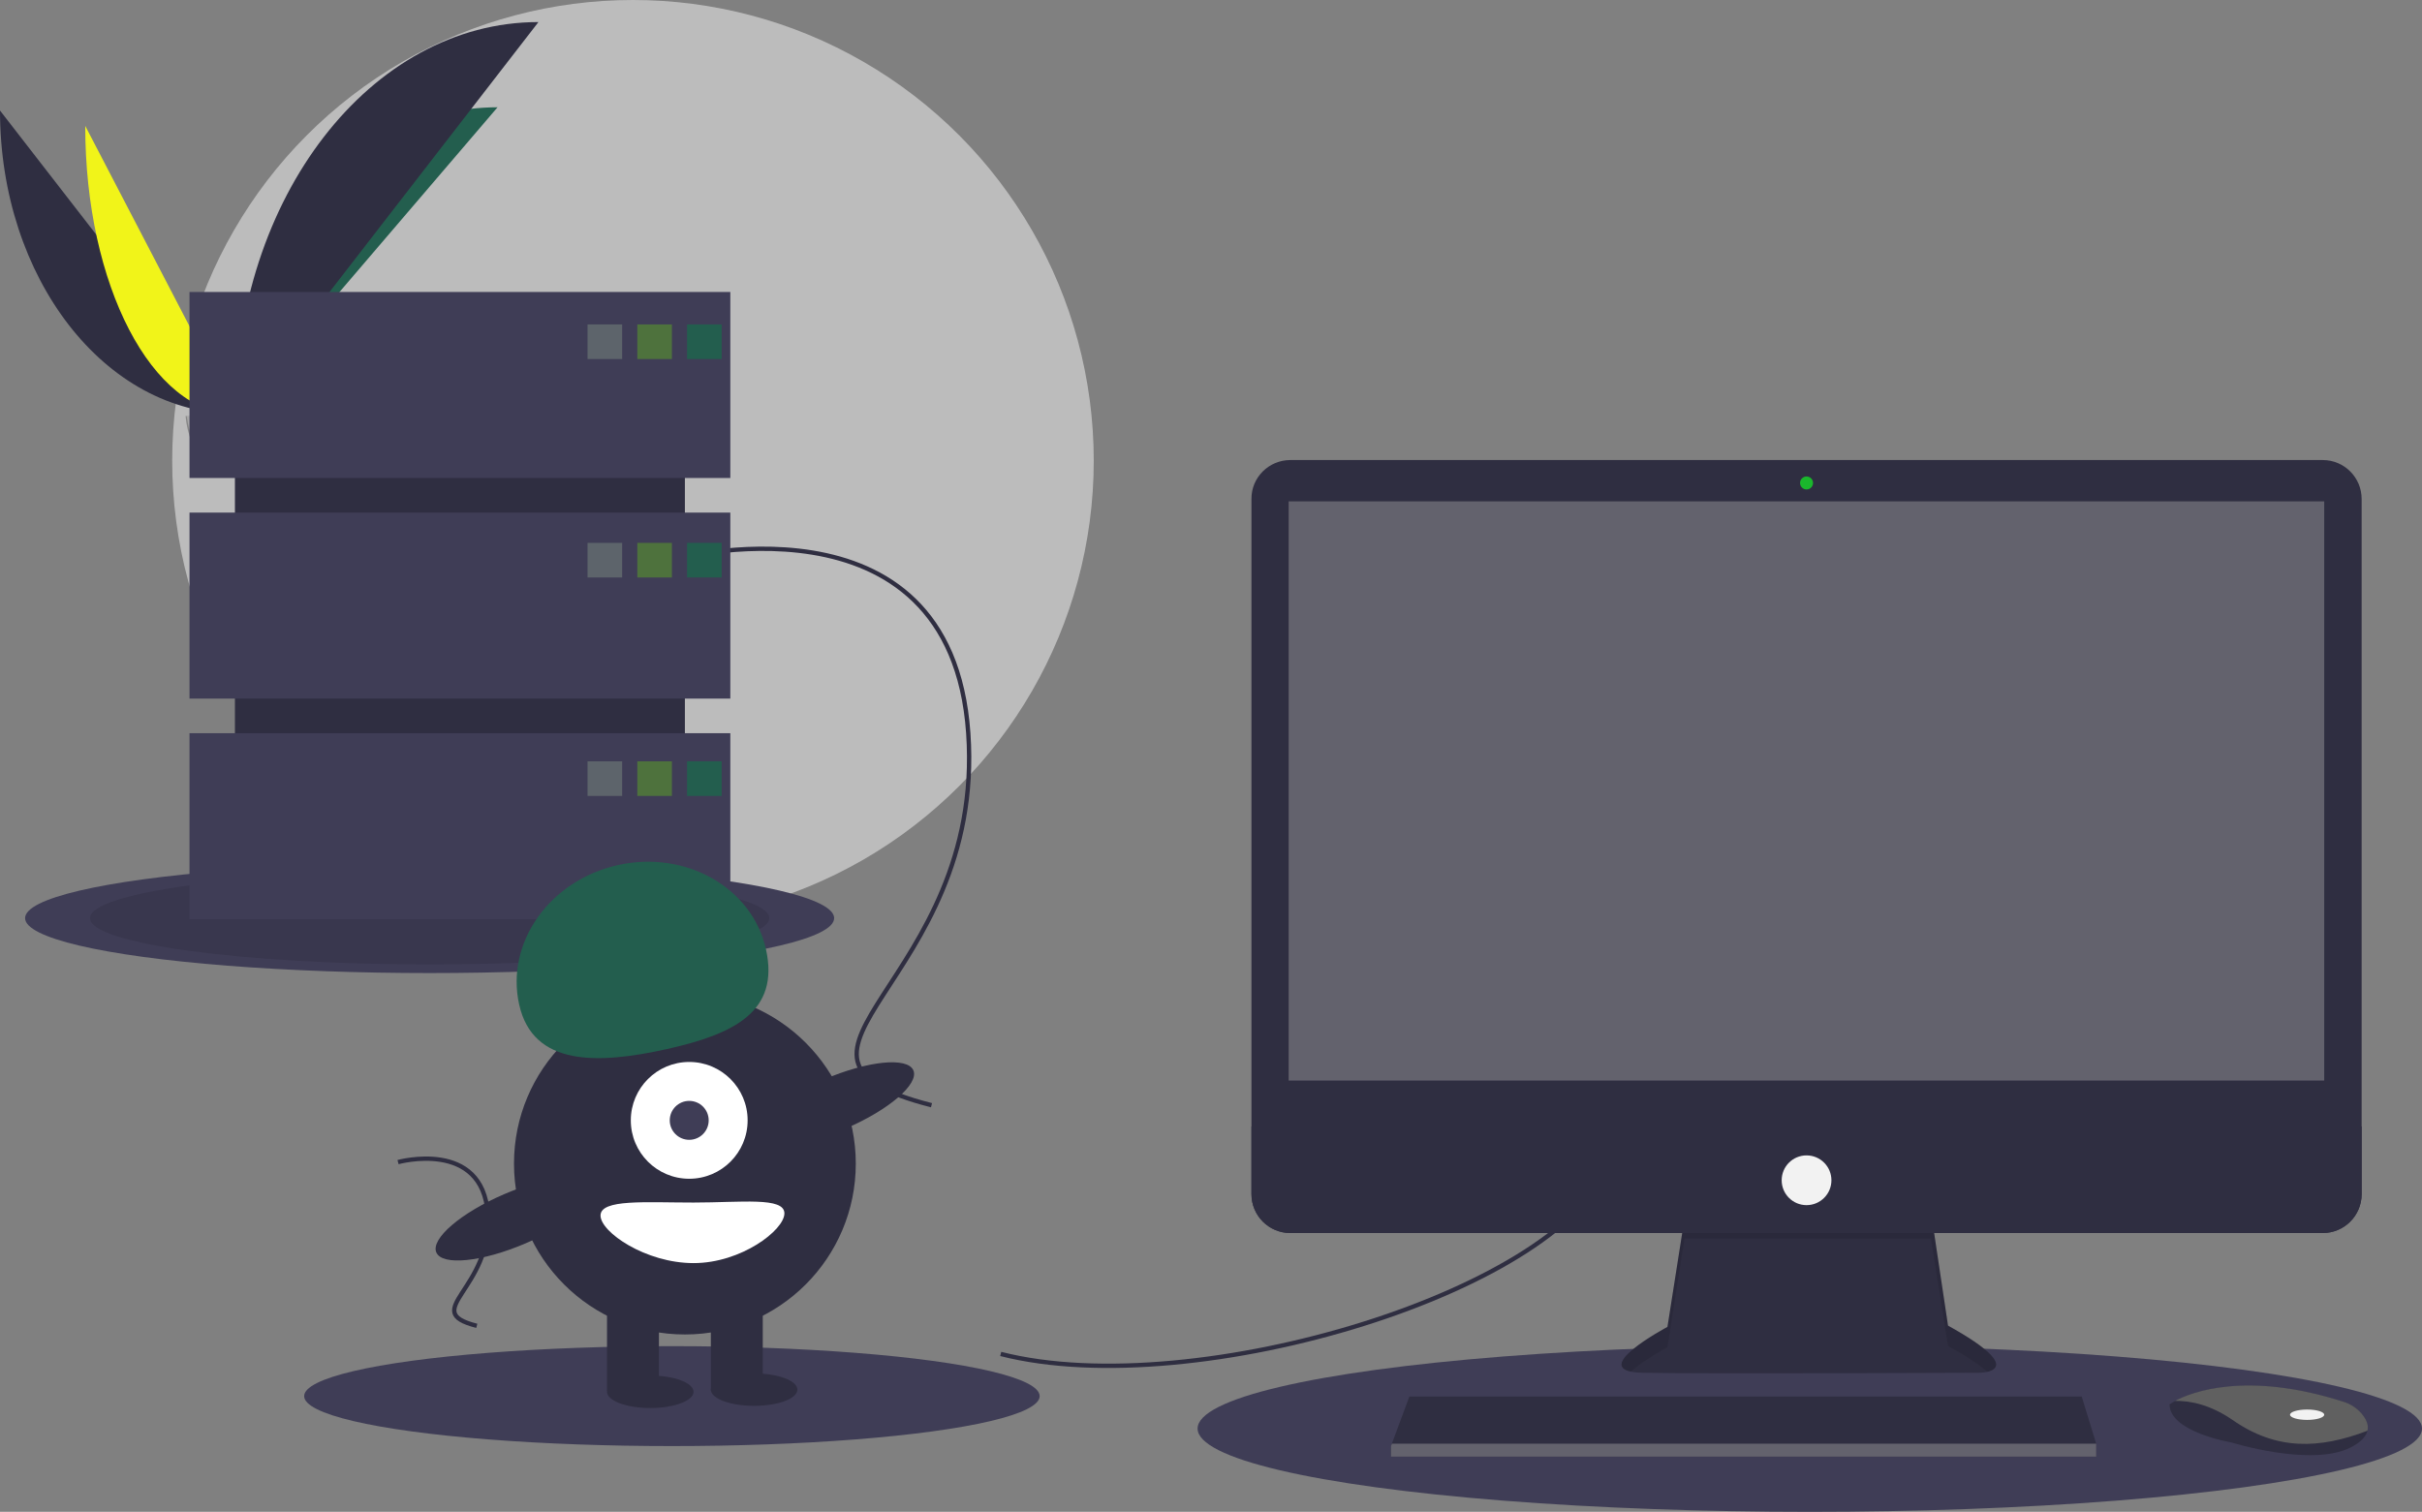 <?xml version="1.0" encoding="utf-8"?>
<!-- Generator: Adobe Illustrator 24.2.1, SVG Export Plug-In . SVG Version: 6.00 Build 0)  -->
<svg version="1.1" id="aa03ddf9-f8f2-4819-a4ce-be9b0a220741"
	 xmlns="http://www.w3.org/2000/svg" xmlns:xlink="http://www.w3.org/1999/xlink" x="0px" y="0px" viewBox="0 0 1119.6 699"
	 style="enable-background:new 0 0 1119.6 699;" xml:space="preserve">
<rect x="0" y="0" width="1119.6" height="699" fill="#808080" stroke="none"/>
<style type="text/css">
	.st0{fill:#BCBCBC;}
	.st1{fill:#2F2E41;}
	.st2{fill:#235E4E;}
	.st3{fill:#F1F419;}
	.st4{fill:#A8A8A8;}
	.st5{opacity:0.2;enable-background:new    ;}
	.st6{fill:#3F3D56;}
	.st7{opacity:0.1;enable-background:new    ;}
	.st8{fill:none;stroke:#2F2E41;stroke-width:2;stroke-miterlimit:10;}
	.st9{fill:#63626D;}
	.st10{fill:#1AB72C;}
	.st11{fill:#606060;}
	.st12{fill:#F2F2F2;}
	.st13{opacity:0.4;fill:#8A9E8B;enable-background:new    ;}
	.st14{opacity:0.8;fill:#518038;enable-background:new    ;}
	.st15{fill:#FFFFFF;}
</style>
<circle class="st0" cx="292.6" cy="213" r="213"/>
<path class="st1" d="M0,51.1c0,77.5,48.6,140.2,108.7,140.2"/>
<path class="st2" d="M108.7,191.4C108.7,113,163,49.6,230,49.6"/>
<path class="st3" d="M39.4,58.2c0,73.6,31,133.2,69.3,133.2"/>
<path class="st1" d="M108.7,191.4c0-100.1,62.7-181.2,140.2-181.2"/>
<path class="st4" d="M85.8,192.3c0,0,15.4-0.5,20.1-3.8s23.7-7.3,24.9-2s23.2,26.4,5.8,26.5s-40.4-2.7-45.1-5.5
	S85.8,192.3,85.8,192.3z"/>
<path class="st5" d="M136.8,211.3c-17.4,0.1-40.4-2.7-45.1-5.5c-3.5-2.2-4.9-9.9-5.4-13.4c-0.3,0-0.5,0-0.5,0s1,12.4,5.6,15.3
	s27.7,5.7,45.1,5.5c5,0,6.8-1.8,6.7-4.5C142.5,210.3,140.6,211.3,136.8,211.3z"/>
<ellipse class="st6" cx="198.6" cy="424.5" rx="187" ry="25.4"/>
<ellipse class="st7" cx="198.6" cy="424.5" rx="157" ry="21.4"/>
<ellipse class="st6" cx="836.6" cy="660.5" rx="283" ry="38.5"/>
<ellipse class="st6" cx="310.6" cy="645.5" rx="170" ry="23.1"/>
<path class="st8" d="M462.6,626c90,23,263-30,282-90"/>
<path class="st8" d="M309.6,259c0,0,130-36,138,80s-107,149-17,172"/>
<path class="st8" d="M184,537.3c0,0,39.1-10.8,41.5,24c2.4,34.9-32.2,44.8-5.1,51.7"/>
<path class="st1" d="M778.7,563.2l-7.9,50.3c0,0-38.8,20.6-11.5,21.2s155.7,0,155.7,0s24.8,0-14.5-21.8l-7.9-52.7L778.7,563.2z"/>
<path class="st7" d="M753.8,634.2c6.2-5.5,17-11.3,17-11.3l7.9-50.3l113.9,0.1l7.9,49.6c9.2,5.1,14.9,9,18.2,12
	c5.1-1.2,10.6-5.4-18.2-21.4l-7.9-52.7l-113.9,3l-7.9,50.3C770.8,613.5,738.2,630.8,753.8,634.2z"/>
<path class="st1" d="M596.5,212.7h477.2c10,0,18,8.1,18,18v321.4c0,10-8.1,18-18,18H596.5c-10,0-18-8.1-18-18V230.7
	C578.4,220.8,586.5,212.7,596.5,212.7z"/>
<rect x="595.7" y="231.8" class="st9" width="478.7" height="267.8"/>
<circle class="st10" cx="835.1" cy="223.3" r="3"/>
<path class="st1" d="M1091.7,520.8v31.3c0,10-8.1,18-18,18c0,0,0,0,0,0H596.5c-10,0-18-8.1-18-18c0,0,0,0,0,0v-31.3H1091.7z"/>
<polygon class="st1" points="969,667.5 969,673.5 643,673.5 643,668.7 643.4,667.5 651.5,645.7 962.3,645.7 "/>
<path class="st1" d="M1094.4,661.5c-0.6,2.5-2.8,5.2-7.9,7.8c-18.2,9.1-55.1-2.4-55.1-2.4s-28.5-4.8-28.5-17.6
	c0.8-0.5,1.6-1,2.5-1.5c7.6-4,33-14,77.9,0.4c3.3,1,6.3,3,8.5,5.6C1093.7,656,1095.1,658.7,1094.4,661.5z"/>
<path class="st11" d="M1094.4,661.5c-22.3,8.5-42.1,9.2-62.4-5c-10.3-7.1-19.6-8.9-26.6-8.8c7.6-4,33-14,77.9,0.4
	c3.3,1,6.3,3,8.5,5.6C1093.7,656,1095.1,658.7,1094.4,661.5z"/>
<ellipse class="st12" cx="1066.5" cy="654.1" rx="7.9" ry="2.4"/>
<circle class="st12" cx="835.1" cy="545.7" r="11.5"/>
<polygon class="st9" points="969,667.5 969,673.5 643,673.5 643,668.7 643.4,667.5 "/>
<rect x="108.6" y="159" class="st1" width="208" height="242"/>
<rect x="87.6" y="135" class="st6" width="250" height="86"/>
<rect x="87.6" y="237" class="st6" width="250" height="86"/>
<rect x="87.6" y="339" class="st6" width="250" height="86"/>
<rect x="271.6" y="150" class="st13" width="16" height="16"/>
<rect x="294.6" y="150" class="st14" width="16" height="16"/>
<rect x="317.6" y="150" class="st2" width="16" height="16"/>
<rect x="271.6" y="251" class="st13" width="16" height="16"/>
<rect x="294.6" y="251" class="st14" width="16" height="16"/>
<rect x="317.6" y="251" class="st2" width="16" height="16"/>
<rect x="271.6" y="352" class="st13" width="16" height="16"/>
<rect x="294.6" y="352" class="st14" width="16" height="16"/>
<rect x="317.6" y="352" class="st2" width="16" height="16"/>
<circle class="st1" cx="316.6" cy="538" r="79"/>
<rect x="280.6" y="600" class="st1" width="24" height="43"/>
<rect x="328.6" y="600" class="st1" width="24" height="43"/>
<ellipse class="st1" cx="300.6" cy="643.5" rx="20" ry="7.5"/>
<ellipse class="st1" cx="348.6" cy="642.5" rx="20" ry="7.5"/>
<circle class="st15" cx="318.6" cy="518" r="27"/>
<circle class="st6" cx="318.6" cy="518" r="9"/>
<path class="st2" d="M240,464.5c-6.4-28.6,14-57.4,45.5-64.5s62.3,10.4,68.6,39s-14.5,39.1-46.1,46.1S246.4,493.1,240,464.5z"/>
<ellipse transform="matrix(0.919 -0.394 0.394 0.919 -169.883 193.022)" class="st1" cx="385.8" cy="510.8" rx="39.5" ry="12.4"/>
<ellipse transform="matrix(0.919 -0.394 0.394 0.919 -202.676 139.062)" class="st1" cx="237.8" cy="563.8" rx="39.5" ry="12.4"/>
<path class="st15" d="M362.6,561c0,7.7-19.9,23-42,23s-43-14.3-43-22s20.9-6,43-6S362.6,553.3,362.6,561z"/>
</svg>
